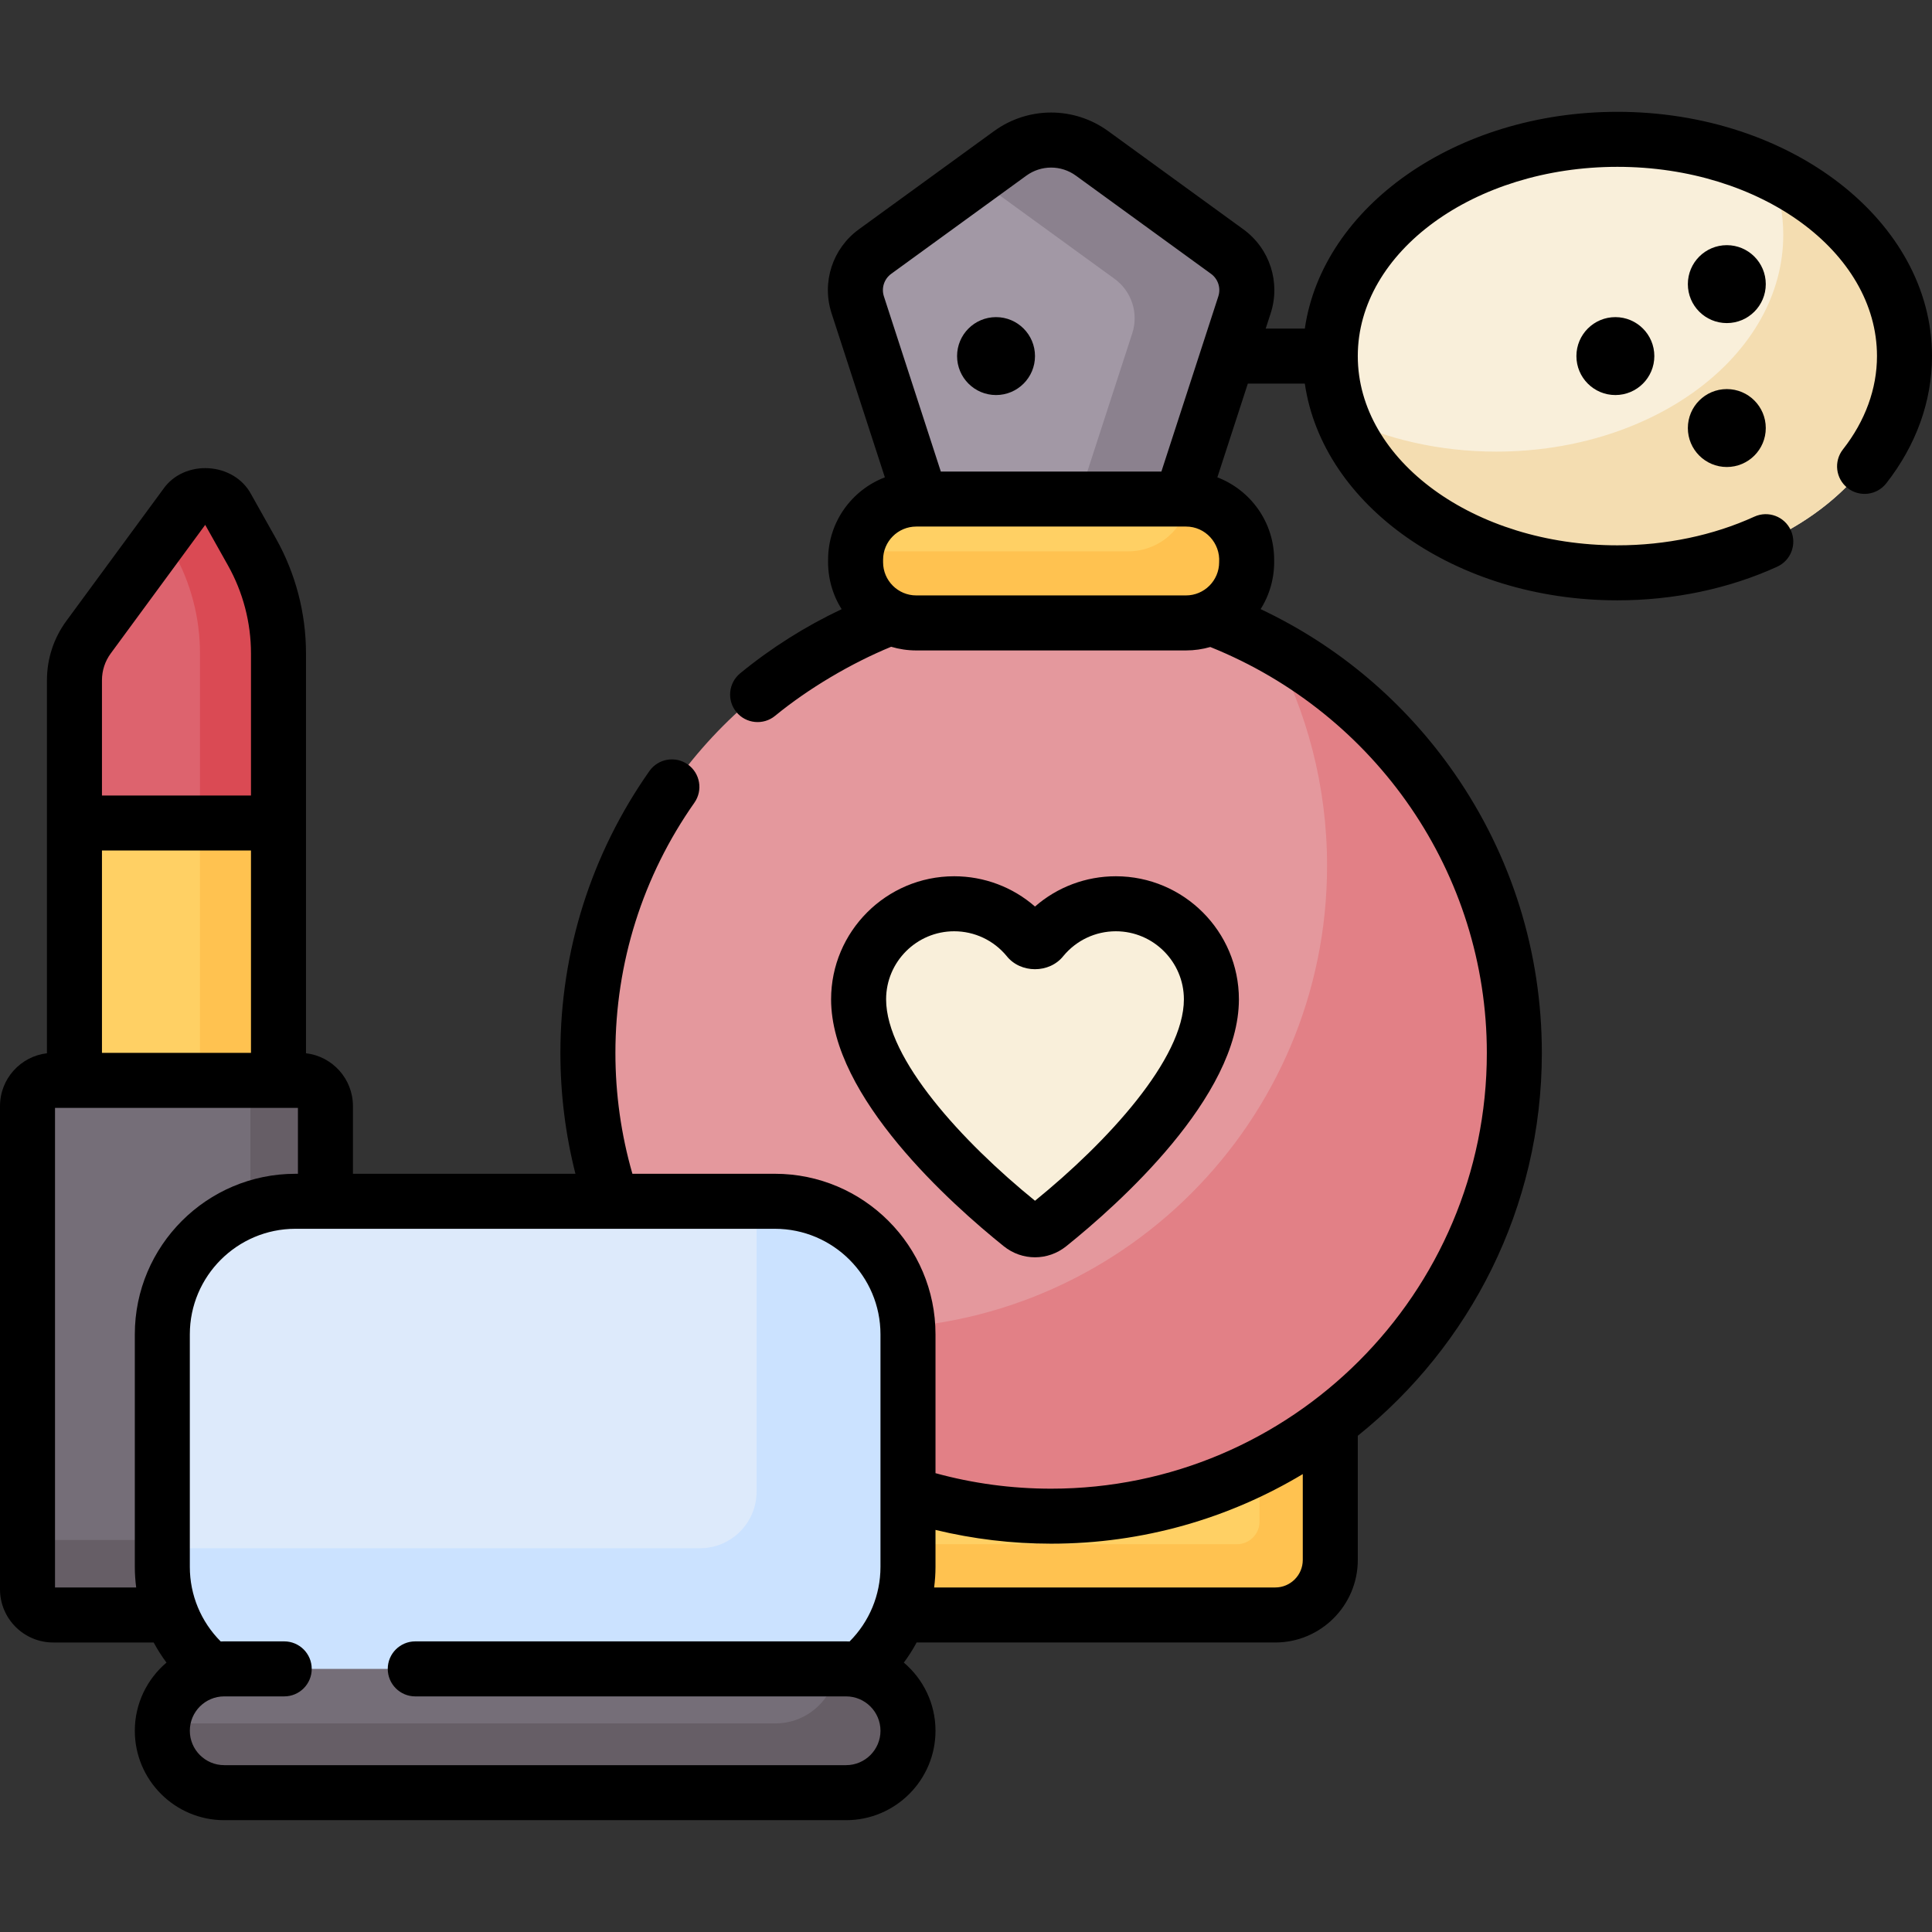<svg id="Capa_1" enable-background="new 0 0 512 512" height="512" viewBox="0 0 512 512" width="512" xmlns="http://www.w3.org/2000/svg"><rect x="0" y="0" width="512" height="512" fill="#333333" stroke="none"/><g><g><path d="m73.801 241.142h-54.07v-60.868c0-4.114 1.314-8.12 3.749-11.434l25.609-34.85c2.866-3.9 8.803-3.537 11.172.684l6.513 11.603c4.607 8.207 7.027 17.461 7.027 26.872z" fill="#dd636e"/></g><g><path d="m66.775 146.276-6.513-11.603c-2.369-4.22-8.306-4.584-11.172-.684l-5.678 7.727 2.559 4.559c4.607 8.207 7.027 17.461 7.027 26.872v67.994h20.805v-67.994c-.002-9.41-2.421-18.664-7.028-26.871z" fill="#da4a54"/></g><g><path d="m19.732 218.107h54.07v126.11h-54.07z" fill="#ffd064"/></g><g><path d="m52.997 218.107h20.805v126.11h-20.805z" fill="#ffc250"/></g><g><path d="m337.539 427.985h-117.964c-8.284 0-15-6.716-15-15v-46.52h147.963v46.52c.001 8.284-6.715 15-14.999 15z" fill="#ffd064"/></g><path d="m333.789 366.465v36.77c0 3.314-2.686 6-6 6h-123.214v3.75c0 8.284 6.716 15 15 15h117.963c8.284 0 15-6.716 15-15v-46.52z" fill="#ffc250"/><g><ellipse cx="428.625" cy="94.366" fill="#f9efda" rx="76.086" ry="57.441"/></g><g><path d="m469.443 45.901c2.033 5.18 3.141 10.66 3.141 16.339 0 31.724-34.065 57.441-76.086 57.441-15.025 0-29.021-3.302-40.819-8.977 9.325 23.762 38.445 41.103 72.945 41.103 42.021 0 76.086-25.717 76.086-57.441 0-20.38-14.071-38.268-35.267-48.465z" fill="#f4ddb1"/></g><g><path d="m79.244 427.985h-64.955c-3.866 0-7-3.134-7-7v-127.677c0-3.866 3.134-7 7-7h64.954c3.866 0 7 3.134 7 7v127.677c.001 3.866-3.133 7-6.999 7z" fill="#756e78"/></g><path d="m79.244 286.308h-12.875v114.802c0 3.866-3.134 7-7 7h-52.08v12.875c0 3.866 3.134 7 7 7h64.954c3.866 0 7-3.134 7-7v-127.677c.001-3.866-3.133-7-6.999-7z" fill="#665e66"/><g><path d="m267.389 40.882-35.273 25.627c-4.556 3.31-6.463 9.178-4.723 14.534l17.739 54.594h66.849l17.739-54.594c1.74-5.356-.166-11.224-4.723-14.534l-35.273-25.627c-6.658-4.838-15.676-4.838-22.335 0z" fill="#a298a5"/></g><g><path d="m325.057 66.552-35.419-25.733c-6.608-4.801-15.555-4.801-22.162 0l-8.88 6.451c.463.279.918.575 1.361.897l35.419 25.733c4.521 3.285 6.413 9.107 4.686 14.422l-15.374 47.315h27.293l17.761-54.664c1.728-5.314-.164-11.136-4.685-14.421z" fill="#8b818e"/></g><g><circle cx="278.557" cy="279.047" fill="#e4989d" r="122.759"/></g><g><path d="m336.94 171.035c9.405 17.363 14.747 37.249 14.747 58.384 0 67.798-54.961 122.759-122.759 122.759-21.134 0-41.02-5.342-58.384-14.747 20.767 38.338 61.348 64.375 108.011 64.375 67.798 0 122.759-54.961 122.759-122.759.002-46.664-26.036-87.245-64.374-108.012z" fill="#e28086"/></g><g><path d="m313.961 165.082h-70.808c-9.065 0-16.414-7.349-16.414-16.414 0-9.065 7.349-16.414 16.414-16.414h70.808c9.065 0 16.414 7.349 16.414 16.414 0 9.066-7.349 16.414-16.414 16.414z" fill="#ffd064"/></g><path d="m315.147 132.314c-1.255 7.819-8.013 13.799-16.186 13.799h-70.808c-.401 0-.793-.032-1.186-.06-.137.854-.228 1.723-.228 2.615 0 9.065 7.349 16.414 16.414 16.414h70.808c9.065 0 16.414-7.349 16.414-16.414 0-8.664-6.719-15.744-15.228-16.354z" fill="#ffc250"/><g><path d="m295.706 239.507c-7.85 0-14.861 3.574-19.506 9.181-.998 1.205-2.832 1.205-3.83 0-4.645-5.607-11.656-9.181-19.506-9.181-13.988 0-25.327 11.339-25.327 25.327 0 23.182 31.956 50.852 43.026 59.742 2.175 1.747 5.268 1.747 7.443 0 11.07-8.89 43.026-36.56 43.026-59.742.001-13.987-11.338-25.327-25.326-25.327z" fill="#f9efda"/></g><g><path d="m204.342 450.513h-125.04c-20.039 0-36.284-16.245-36.284-36.284v-59.59c0-20.039 16.245-36.284 36.284-36.284h125.04c20.039 0 36.284 16.245 36.284 36.284v59.59c0 20.039-16.245 36.284-36.284 36.284z" fill="#ddeafb"/></g><path d="m204.342 318.354h-3.841v76.942c0 8.284-6.716 15-15 15h-142.483v3.932c0 20.039 16.245 36.284 36.284 36.284h125.04c20.039 0 36.284-16.245 36.284-36.284v-59.59c0-20.039-16.245-36.284-36.284-36.284z" fill="#cbe2ff"/><g><path d="m224.225 475.075h-164.806c-9.058 0-16.401-7.343-16.401-16.401 0-9.058 7.343-16.401 16.401-16.401h164.806c9.058 0 16.401 7.343 16.401 16.401 0 9.058-7.343 16.401-16.401 16.401z" fill="#756e78"/></g><path d="m224.225 442.273h-2.475c-.966 8.137-7.878 14.451-16.275 14.451h-162.331c-.076.641-.126 1.289-.126 1.95 0 9.058 7.343 16.401 16.401 16.401h164.806c9.058 0 16.401-7.343 16.401-16.401s-7.343-16.401-16.401-16.401z" fill="#665e66"/><g><path d="m428.625 29.635c-42.798 0-78.151 25.169-82.833 57.441h-10.367l1.31-4.032c2.677-8.235-.233-17.188-7.238-22.277l-35.8-26.011c-9.056-6.579-21.223-6.579-30.278 0l-35.8 26.011c-7.006 5.089-9.914 14.041-7.239 22.277l14.12 43.456c-8.789 3.36-15.049 11.877-15.049 21.832-.118 4.749 1.199 9.338 3.595 13.103-9.603 4.539-18.629 10.224-26.891 16.998-3.113 2.553-3.567 7.146-1.015 10.259 2.564 3.126 7.165 3.556 10.259 1.015 8.874-7.276 20.121-13.923 30.762-18.307 2.111.629 4.345.972 6.658.972h71.48c2.235 0 4.395-.322 6.443-.911 44.011 17.704 73.286 60.065 73.286 107.585 0 63.67-51.799 115.469-115.469 115.469-10.417 0-20.703-1.382-30.641-4.109v-36.788c0-23.465-19.09-42.555-42.555-42.555h-37.769c-2.984-10.362-4.504-21.107-4.504-32.018 0-23.905 7.239-46.839 20.933-66.321 2.315-3.294 1.522-7.84-1.772-10.155-3.293-2.314-7.84-1.522-10.155 1.772-15.429 21.951-23.585 47.783-23.585 74.705 0 10.871 1.343 21.599 3.982 32.018h-58.96v-17.953c0-7.211-5.448-13.167-12.442-13.988v-105.975c0-10.639-2.753-21.165-7.96-30.44l-6.513-11.602c-4.55-8.719-17.821-9.526-23.403-1.432l-25.608 34.849c-3.379 4.598-5.165 10.045-5.165 15.751v98.85c-6.994.821-12.442 6.776-12.442 13.988v128.07c0 7.771 6.322 14.093 14.093 14.093h26.634c.991 1.856 2.13 3.634 3.392 5.332-5.128 4.349-8.391 10.833-8.391 18.068 0 13.063 10.628 23.69 23.691 23.69h164.806c13.063 0 23.691-10.628 23.691-23.691 0-7.235-3.263-13.718-8.391-18.067 1.262-1.698 2.402-3.476 3.392-5.332h95.043c12.059 0 21.868-9.81 21.868-21.868v-32.914c29.716-23.854 48.777-60.463 48.777-101.446 0-26.675-8.019-52.313-23.191-74.14-13.12-18.877-30.751-33.771-51.338-43.484 2.391-3.762 3.706-8.347 3.587-13.09 0-9.955-6.261-18.472-15.049-21.832l8.073-24.845h15.104c4.682 32.272 40.035 57.441 82.833 57.441 14.936 0 29.582-3.083 42.353-8.916 3.662-1.673 5.275-5.997 3.603-9.659-1.673-3.663-5.998-5.273-9.659-3.603-10.884 4.971-23.436 7.599-36.297 7.599-37.935 0-68.797-22.498-68.797-50.152s30.862-50.152 68.797-50.152c37.934 0 68.796 22.498 68.796 50.152 0 8.659-3.119 17.211-9.022 24.733-2.485 3.167-1.932 7.749 1.235 10.235 3.167 2.484 7.749 1.932 10.235-1.235 7.937-10.114 12.132-21.778 12.132-33.733 0-35.693-37.402-64.731-83.375-64.731zm-401.604 195.761h39.491v53.622h-39.491zm2.334-52.24 25.029-34.061 6.034 10.75c3.986 7.101 6.094 15.159 6.094 23.304v37.669h-39.491v-30.543c0-2.579.807-5.041 2.334-7.119zm-14.776 247.539v-127.097h64.375v17.467h-.671c-23.465 0-42.555 19.09-42.555 42.555v61.627c0 1.836.131 3.653.362 5.449h-21.511zm209.646 14.288h-114.175c-4.026 0-7.289 3.264-7.289 7.289s3.264 7.289 7.289 7.289h114.175c5.024 0 9.112 4.088 9.112 9.112s-4.088 9.111-9.112 9.111h-164.806c-5.024 0-9.112-4.088-9.112-9.112s4.088-9.112 9.112-9.112h15.903c4.026 0 7.289-3.264 7.289-7.289s-3.264-7.289-7.289-7.289h-15.903c-.311 0-.619.012-.927.024-5.224-5.23-8.185-12.299-8.185-19.76v-61.627c0-15.426 12.55-27.976 27.976-27.976h127.077c15.426 0 27.976 12.55 27.976 27.976v61.627c0 7.46-2.961 14.529-8.185 19.76-.307-.011-.615-.023-.926-.023zm121.024-21.577c0 4.02-3.27 7.289-7.289 7.289h-90.405c.231-1.796.362-3.613.362-5.449v-9.801c9.99 2.413 20.258 3.649 30.641 3.649 24.363 0 47.179-6.74 66.692-18.445v22.757zm-109.063-340.844 35.801-26.011c3.929-2.855 9.209-2.855 13.14 0l35.801 26.011c1.879 1.365 2.66 3.767 1.941 5.976l-15.085 46.426h-58.456l-15.085-46.426c-.716-2.209.064-4.61 1.943-5.976zm86.899 76.442c0 4.846-3.943 8.789-8.789 8.789h-71.48c-4.846 0-8.789-3.943-8.789-8.789v-.672c0-4.846 3.943-8.789 8.789-8.789h71.48c5.114-.02 9.12 4.391 8.789 9.461z"/><circle cx="263.96" cy="94.366" r="10.325"/><circle cx="428.09" cy="94.366" r="10.325"/><circle cx="457.624" cy="113.436" r="10.325"/><circle cx="457.624" cy="75.296" r="10.325"/><path d="m266 330.26c4.879 3.917 11.693 3.917 16.571 0 13.756-11.047 45.751-39.535 45.751-65.425 0-17.985-14.632-32.617-32.617-32.617-7.957 0-15.524 2.875-21.42 8.023-5.896-5.148-13.463-8.023-21.42-8.023-17.985 0-32.617 14.632-32.617 32.617 0 25.889 31.995 54.378 45.752 65.425zm-13.135-83.463c5.385 0 10.448 2.384 13.892 6.542 3.685 4.681 11.373 4.68 15.057 0 3.444-4.157 8.507-6.542 13.892-6.542 9.946 0 18.038 8.092 18.038 18.038 0 15.765-20.223 37.768-39.458 53.378-19.236-15.61-39.459-37.613-39.459-53.378 0-9.947 8.092-18.038 18.038-18.038z"/></g></g></svg>